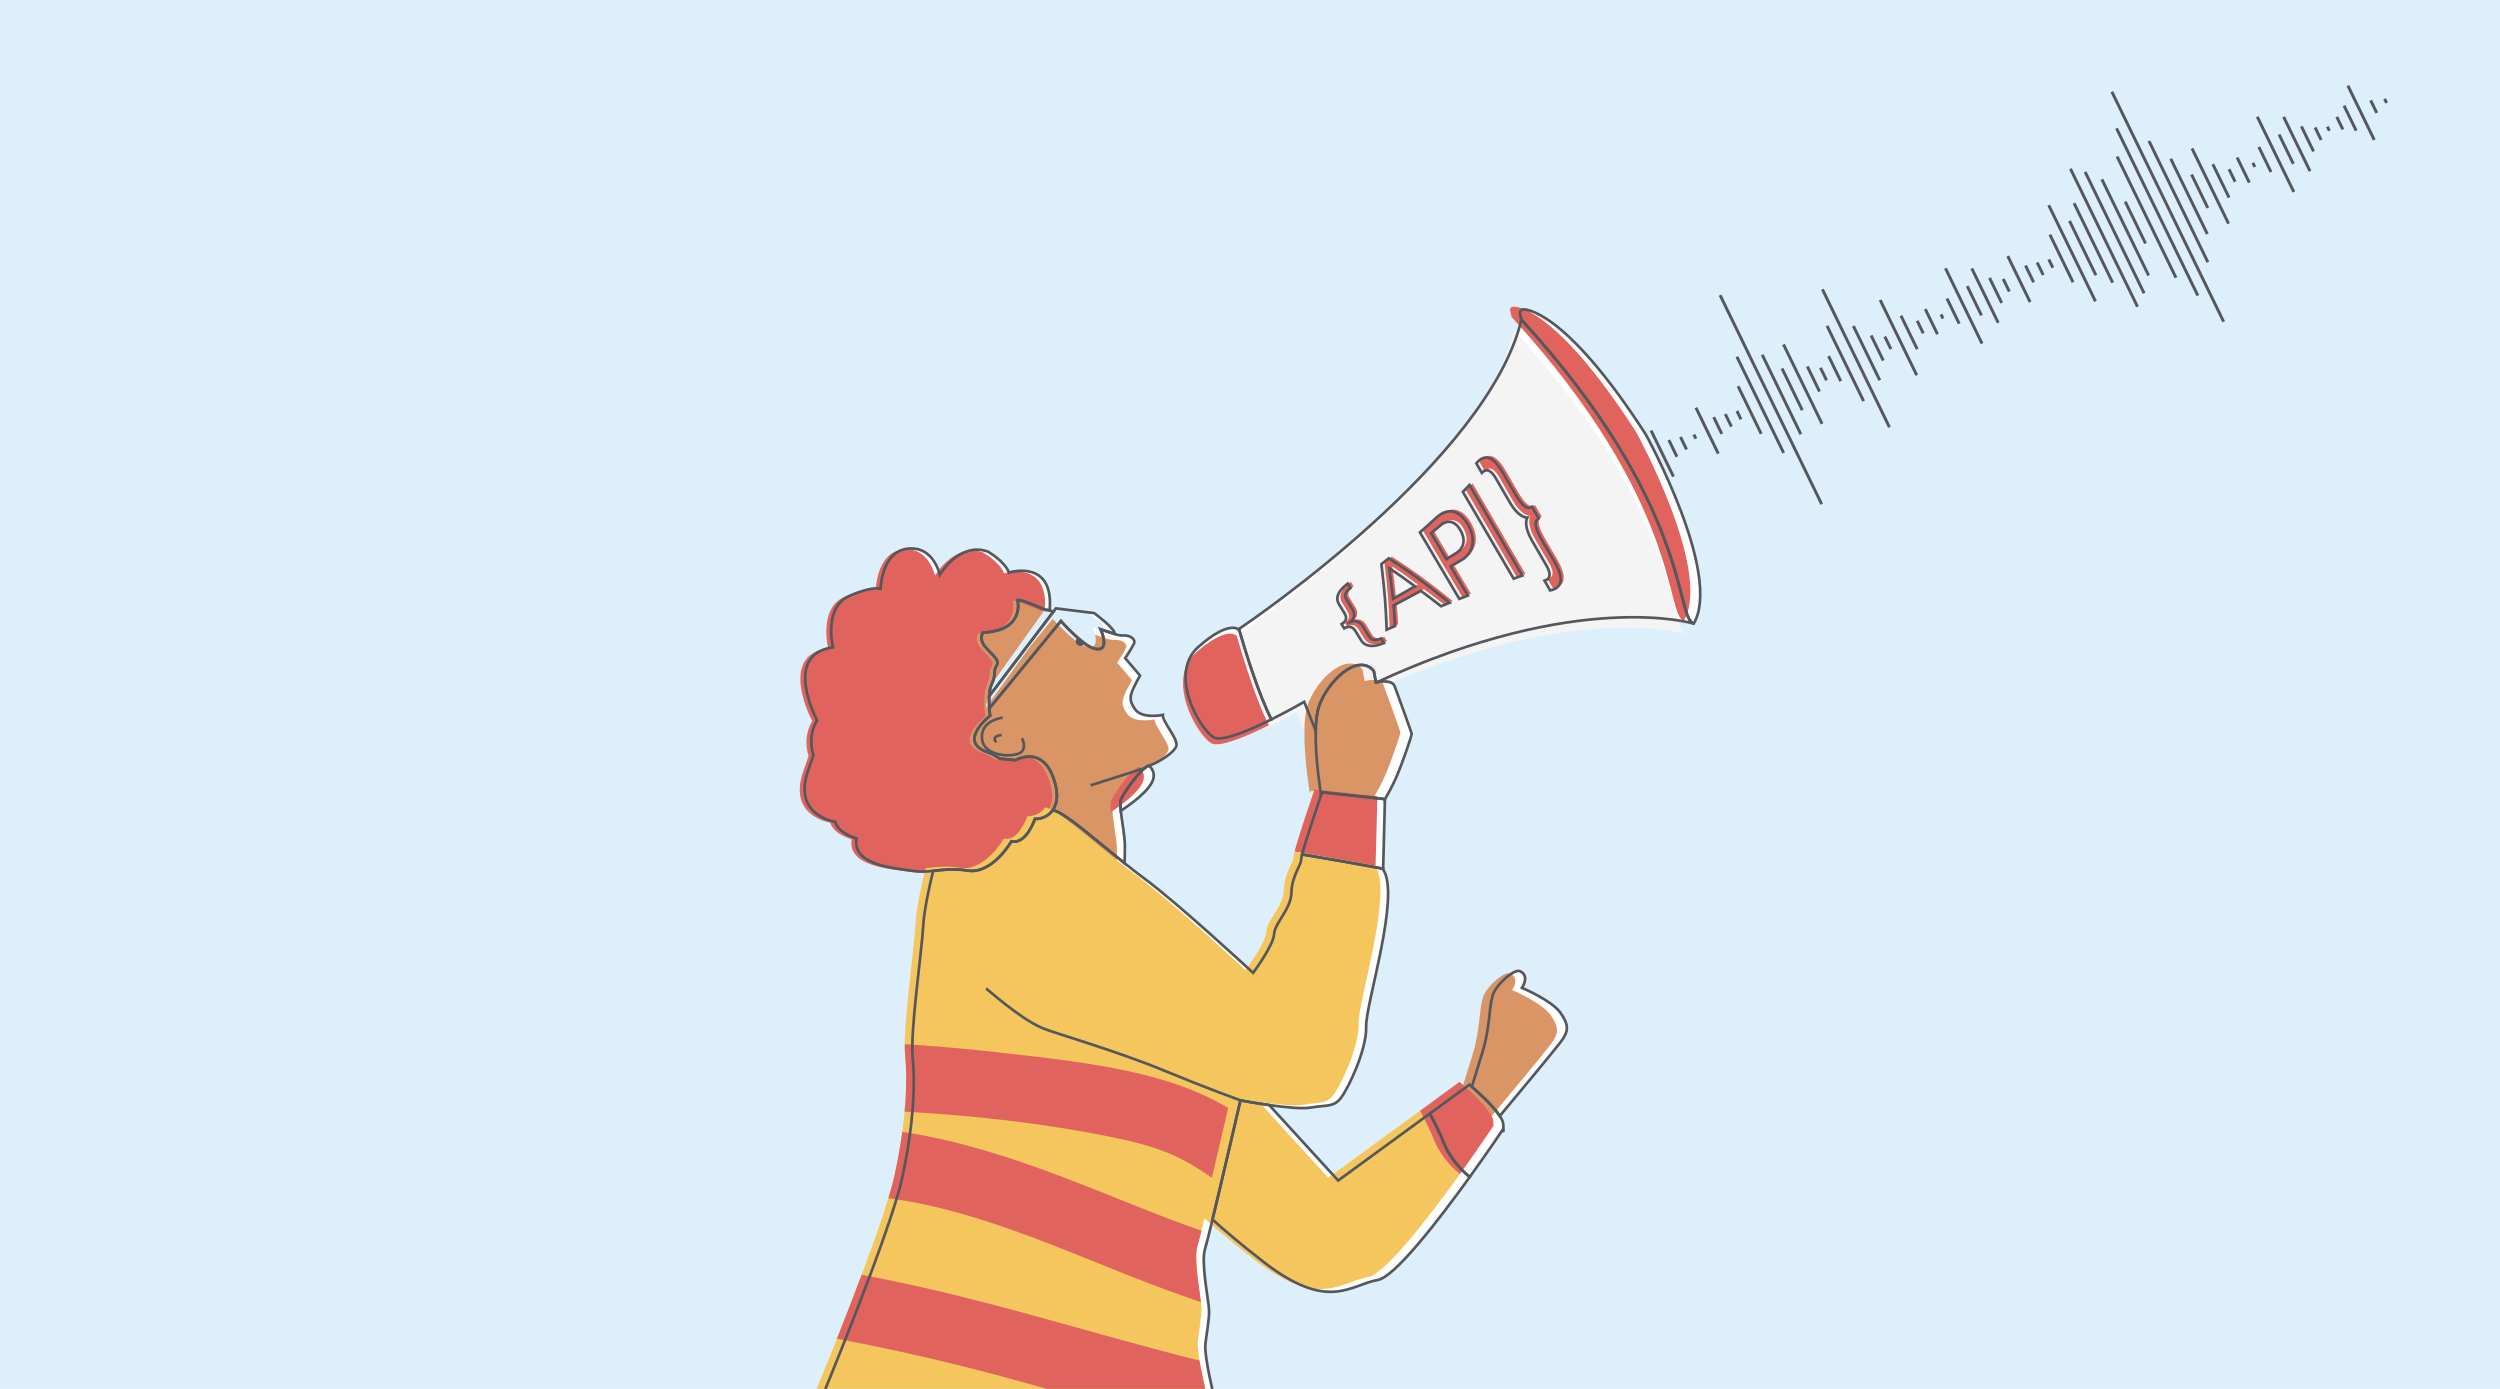<?xml version="1.0" encoding="utf-8"?>
<!-- Generator: Adobe Illustrator 23.0.6, SVG Export Plug-In . SVG Version: 6.00 Build 0)  -->
<svg version="1.1" xmlns="http://www.w3.org/2000/svg" xmlns:xlink="http://www.w3.org/1999/xlink" x="0px" y="0px"
	 viewBox="0 0 841.89 467.72" style="enable-background:new 0 0 841.89 467.72;" xml:space="preserve">
<style type="text/css">
	.st0{clip-path:url(#SVGID_2_);fill:#DCEFFA;}
	.st1{clip-path:url(#SVGID_2_);}
	.st2{fill:none;stroke:#54575C;stroke-miterlimit:10;}
	.st3{fill:#FFFFFF;}
	.st4{fill:#D99566;}
	.st5{fill:#E0635D;}
	.st6{fill:#DCEFFA;}
	.st7{fill:#F4F4F5;}
	.st8{clip-path:url(#SVGID_4_);fill:#F5C65D;}
	.st9{clip-path:url(#SVGID_4_);fill:#E0635D;}
	.st10{fill:#F5C65D;}
	.st11{fill:none;stroke:#54575C;stroke-width:0.911;stroke-miterlimit:10;}
	.st12{fill:#54575C;}
</style>
<g id="Layer_1">
</g>
<g id="Layer_2">
</g>
<g id="Layer_3">
	<g>
		<defs>
			<rect id="SVGID_1_" width="842.41" height="468.8"/>
		</defs>
		<clipPath id="SVGID_2_">
			<use xlink:href="#SVGID_1_"  style="overflow:visible;"/>
		</clipPath>
		<rect class="st0" width="842.41" height="468.8"/>
		<g class="st1">
			<g>
				<line class="st2" x1="571.11" y1="137.29" x2="578.64" y2="152.77"/>
				<line class="st2" x1="579.82" y1="146.1" x2="577.09" y2="140.47"/>
				<line class="st2" x1="583.06" y1="143.66" x2="581.01" y2="139.44"/>
				<line class="st2" x1="615.11" y1="128.08" x2="613.06" y2="123.86"/>
				<line class="st2" x1="586.3" y1="141.22" x2="584.93" y2="138.4"/>
				<line class="st2" x1="593.1" y1="146.09" x2="585.3" y2="130.04"/>
				<line class="st2" x1="600.65" y1="152.52" x2="584.91" y2="120.14"/>
				<line class="st2" x1="613.46" y1="169.78" x2="579.25" y2="99.39"/>
				<line class="st2" x1="606.44" y1="146.22" x2="593.44" y2="119.47"/>
				<line class="st2" x1="606.94" y1="138.15" x2="600.1" y2="124.07"/>
				<line class="st2" x1="613.6" y1="142.74" x2="600.6" y2="115.99"/>
				<line class="st2" x1="612.73" y1="131.85" x2="608.63" y2="123.4"/>
				<line class="st2" x1="619.89" y1="128.37" x2="615.79" y2="119.92"/>
				<line class="st2" x1="627.58" y1="135.07" x2="615.26" y2="109.73"/>
				<line class="st2" x1="647.68" y1="112.25" x2="645.63" y2="108.03"/>
				<line class="st2" x1="652.46" y1="112.54" x2="648.35" y2="104.09"/>
				<line class="st2" x1="653.65" y1="105.87" x2="654.33" y2="107.28"/>
				<line class="st2" x1="636.29" y1="143.89" x2="613.71" y2="97.44"/>
				<line class="st2" x1="633.03" y1="128.07" x2="624.13" y2="109.77"/>
				<line class="st2" x1="634.21" y1="121.41" x2="630.11" y2="112.96"/>
				<line class="st2" x1="636.77" y1="117.56" x2="634.72" y2="113.33"/>
				<line class="st2" x1="659.77" y1="108.99" x2="655.66" y2="100.54"/>
				<line class="st2" x1="667.46" y1="115.69" x2="655.14" y2="90.35"/>
				<line class="st2" x1="667.27" y1="106.21" x2="662.48" y2="96.35"/>
				<line class="st2" x1="672.91" y1="108.69" x2="664.01" y2="90.39"/>
				<line class="st2" x1="674.09" y1="102.02" x2="669.99" y2="93.58"/>
				<line class="st2" x1="676.65" y1="98.17" x2="674.59" y2="93.95"/>
				<line class="st2" x1="645.48" y1="126.37" x2="633.16" y2="101.03"/>
				<line class="st2" x1="645.64" y1="117.59" x2="640.17" y2="106.33"/>
				<line class="st2" x1="676.12" y1="86.24" x2="683.65" y2="101.73"/>
				<line class="st2" x1="684.84" y1="95.06" x2="682.1" y2="89.43"/>
				<line class="st2" x1="688.07" y1="92.62" x2="686.02" y2="88.39"/>
				<line class="st2" x1="722.52" y1="81.97" x2="715.68" y2="67.89"/>
				<line class="st2" x1="691.31" y1="90.17" x2="689.94" y2="87.36"/>
				<line class="st2" x1="798.34" y1="33.8" x2="800.4" y2="38.02"/>
				<line class="st2" x1="790.66" y1="28.83" x2="799.55" y2="47.13"/>
				<line class="st2" x1="786.92" y1="39.35" x2="788.97" y2="43.58"/>
				<line class="st2" x1="698.11" y1="95.05" x2="690.31" y2="79"/>
				<line class="st2" x1="705.66" y1="101.47" x2="689.92" y2="69.1"/>
				<line class="st2" x1="705.82" y1="92.7" x2="696.92" y2="74.39"/>
				<line class="st2" x1="711.45" y1="95.18" x2="698.45" y2="68.43"/>
				<line class="st2" x1="719.82" y1="103.29" x2="697.24" y2="56.84"/>
				<line class="st2" x1="722.03" y1="98.74" x2="702.19" y2="57.91"/>
				<line class="st2" x1="723.56" y1="92.77" x2="707.82" y2="60.39"/>
				<line class="st2" x1="732.77" y1="93.52" x2="712.93" y2="52.69"/>
				<line class="st2" x1="740.12" y1="99.52" x2="712.75" y2="43.21"/>
				<line class="st2" x1="752.69" y1="61.21" x2="750.64" y2="56.99"/>
				<line class="st2" x1="757.47" y1="61.5" x2="753.37" y2="53.05"/>
				<line class="st2" x1="758.66" y1="54.83" x2="759.34" y2="56.24"/>
				<line class="st2" x1="803.03" y1="33.26" x2="803.71" y2="34.67"/>
				<line class="st2" x1="570.41" y1="146.33" x2="571.09" y2="147.74"/>
				<line class="st2" x1="556.01" y1="144.99" x2="563.54" y2="160.48"/>
				<line class="st2" x1="564.72" y1="153.81" x2="561.99" y2="148.18"/>
				<line class="st2" x1="567.96" y1="151.36" x2="565.91" y2="147.14"/>
				<line class="st2" x1="555.31" y1="154.03" x2="555.99" y2="155.44"/>
				<line class="st2" x1="793.46" y1="44.01" x2="789.35" y2="35.56"/>
				<line class="st2" x1="783.75" y1="42.63" x2="784.44" y2="44.04"/>
				<line class="st2" x1="748.83" y1="108.34" x2="711.19" y2="30.91"/>
				<line class="st2" x1="743.52" y1="88.3" x2="723.67" y2="47.47"/>
				<line class="st2" x1="743.33" y1="78.81" x2="731.01" y2="53.47"/>
				<line class="st2" x1="743.49" y1="70.03" x2="738.02" y2="58.77"/>
				<line class="st2" x1="764.78" y1="57.94" x2="760.68" y2="49.5"/>
				<line class="st2" x1="772.47" y1="64.65" x2="760.15" y2="39.31"/>
				<line class="st2" x1="772.29" y1="55.17" x2="767.5" y2="45.31"/>
				<line class="st2" x1="777.92" y1="57.65" x2="769.02" y2="39.35"/>
				<line class="st2" x1="779.1" y1="50.98" x2="775" y2="42.54"/>
				<line class="st2" x1="781.66" y1="47.13" x2="779.61" y2="42.91"/>
				<line class="st2" x1="750.49" y1="75.33" x2="738.18" y2="49.99"/>
				<line class="st2" x1="750.65" y1="66.55" x2="745.18" y2="55.29"/>
			</g>
		</g>
		<g class="st1">
			<g>
				<g>
					<g>
						<path class="st3" d="M353.47,205.58c-0.7-0.18-1.24-0.27-1.54-0.23c0,0-7.79-3.53-9.24-3.28c0,0,2.68,10.34-11.68,10.95
							c0,0-1.46,2.07,0.73,4.74c2.19,2.68,5.11,4.5,3.89,6.33c-1.22,1.82-0.12,3.16-1.7,6.45c-0.5,1.03-0.73,2.44-0.81,3.89
							l20.01-26.33l1.63-2.14C354.28,205.81,353.85,205.68,353.47,205.58z"/>
						<path class="st3" d="M354.6,261.56c-3.89-10.22-11.92-5.96-12.65-5.6l-5.31-0.5c-1.35-0.97-2.71-1.72-4.06-2.18
							c-10.46-3.53,0.85-12.29,0.85-12.29s-0.15-1.02-0.26-2.46c-0.09-1.19-0.15-2.67-0.06-4.11c0.09-1.45,0.32-2.87,0.81-3.89
							c1.58-3.28,0.49-4.62,1.7-6.45c1.22-1.82-1.7-3.65-3.89-6.33c-2.19-2.68-0.73-4.74-0.73-4.74
							c14.35-0.61,11.68-10.95,11.68-10.95c1.46-0.24,9.24,3.28,9.24,3.28c0.3-0.04,0.84,0.05,1.54,0.23
							c0.01-0.12,0.03-0.23,0.04-0.35c1.34-17.15-13.75-12.41-13.75-12.41c-1.34-3.77-7.06-7.06-7.06-7.06
							c-9.73-3.41-16.18,7.79-16.18,7.79s-1.82-8.03-8.39-8.76c-11.24-1.25-11.56,13.5-11.56,13.5c-3.53-0.85-10.58,2.43-10.58,2.43
							c-8.76,3.89-5.47,17.27-5.47,17.27c-17.27,2.43-5.35,24.57-5.35,24.57c-3.53,5.96-1.22,11.68-1.22,11.68l-1.58,4.62
							c-5.96,15.81,8.88,17.88,8.88,17.88c1.09,4.01,7.18,5.6,7.18,5.6c-1.46,9.24,13.02,9.97,19.1,10.95
							c2.44,0.39,4.54,0.23,6.72-0.01c3.26-0.36,6.69-0.91,11.65-0.11c8.27,1.34,14.72-9.85,14.72-9.85
							c4.99,1.22,7.91-7.54,7.91-7.54c1.32,0.04,2.72-0.3,3.95-1.04c0.78-0.47,1.49-1.12,2.06-1.94
							C356.12,270.53,356.63,266.87,354.6,261.56z"/>
						<path class="st3" d="M370.66,211.93l4.74,1.46c0-1.82-6.93-6.93-6.93-6.93l-12.89-1.58l-0.82,1.08l-1.63,2.14l-20.01,26.33
							c-0.09,1.44-0.03,2.92,0.06,4.11l16.41-20.03l7.69-9.39c0,0,7.18,8.15,11.07,9.24C374.29,220.05,370.73,212.08,370.66,211.93
							C370.66,211.93,370.66,211.93,370.66,211.93z"/>
						<path class="st3" d="M512.3,107.61c0.01,0.14,0,0.28-0.03,0.41c-11.61,47-90.51,100.74-95.05,103.8
							c2.33,8.04,6.77,22.38,10.95,30.43c6.01-2.99,11.03-5.91,11.03-5.91l3.88,9.83c0.06-3.19,0.36-6.11,1.07-8.22
							c2.8-8.39,13.02-18.37,18.49-12.04l0.73,3.89c0,0,0.15-0.04,0.4-0.09c68.03-31.43,106.61-19.71,106.61-19.71
							C564.07,208,569.73,170.43,512.3,107.61z"/>
						<path class="st3" d="M469.68,231.15c-0.81-2.24-4.68-1.67-5.93-1.42c-0.25,0.05-0.4,0.09-0.4,0.09l-0.73-3.89
							c-5.47-6.33-15.69,3.65-18.49,12.04c-0.7,2.11-1.01,5.03-1.07,8.22c-0.18,9.48,1.8,21.34,1.8,21.34l0.11,0.02
							c0.16-0.47,0.26-0.75,0.26-0.75l21.17,2.31l0,0.02c1.07-1.85,2.55-4.54,3.77-7.32c2.19-4.99,5.23-14.11,5.23-14.6
							C475.39,246.72,470.65,233.82,469.68,231.15z"/>
						<path class="st3" d="M505.06,375.81c5.45-6.53,18.69-22.44,20.63-25.08c2.46-3.33,2.81-5.44-0.18-9.65
							c-2.98-4.21-12.98-8.42-12.98-8.42s2.81-4.03-0.7-5.61c-1.7-0.76-7.01,3.51-8.77,7.19c-1.75,3.68-1.05,11.22-3.86,20.17
							c-1.39,4.42-2.64,8.54-3.56,11.57C497.64,367.7,502.75,372.26,505.06,375.81z"/>
						<path class="st3" d="M417,211.96c0,0-3.17-3.17-13.41,5.85s0.24,27.55,5.12,30.48c2.72,1.63,11.87-2.27,19.45-6.04
							c-4.17-8.05-8.61-22.39-10.95-30.43C417.08,211.91,417,211.96,417,211.96z"/>
						<path class="st3" d="M554.27,146.38c-27.79-43.15-41.2-42.18-41.2-42.18c-2.11,0.25-0.81,2.11-0.76,3.42
							c57.44,62.81,51.77,100.39,58.06,102.4C580.11,193.19,554.27,146.38,554.27,146.38z"/>
						<path class="st3" d="M377.59,268.98c-0.37,0.78-0.35,2.26-0.16,4.06c3.31-2.17,10.02-6.95,10.96-10.81
							c0.47-1.95-0.33-3.38-1.51-4.41C384.17,258.69,378.68,266.69,377.59,268.98z"/>
						<path class="st3" d="M391.58,240.76c0,0-7.06,1.46-9.37-1.95c-2.31-3.41-1.95-4.74,1.7-11.31l-4.99-5.84
							c0,0,2.68-4.14,3.04-5.11c0.36-0.97-0.85-2.8-4.14-2.55c-1.05,0.08-3.82-0.82-7.17-2.06c0.07,0.15,3.63,8.11-2.31,6.44
							c-3.89-1.09-11.07-9.24-11.07-9.24l-7.69,9.39l-16.41,20.03c0.11,1.44,0.26,2.46,0.26,2.46s-11.31,8.76-0.85,12.29
							c1.34,0.45,2.7,1.21,4.06,2.18l5.31,0.5c0.73-0.36,8.76-4.62,12.65,5.6c2.02,5.31,1.51,8.98-0.07,11.26
							c0.23,0.06,0.46,0.11,0.68,0.18c3.97,1.19,13.76,9.91,23.51,17.7c0.04-1.5,0.09-3.46,0.09-5.78c0-3.54-1.01-8.35-1.38-11.88
							c-0.19-1.8-0.21-3.28,0.16-4.06c1.08-2.29,6.58-10.29,9.28-11.16c0.03-0.01,0.06-0.03,0.08-0.04c2.68-0.73,8.88-4.5,9.24-6.81
							C396.57,248.66,391.34,242.82,391.58,240.76z"/>
						<path class="st3" d="M337.65,241.66c0,0-7.71,0.93-6.94,7.25c0.77,6.32,11.41,6.17,13.26,4.32c1.85-1.85,0.15-4.63,0.15-4.63"
							/>
						<path class="st3" d="M337.34,247.52c0,0-3.7,0.15-1.85,2.47"/>
						<g>
							<path class="st3" d="M466.39,269.12l0-0.02l-21.17-2.31c0,0-0.1,0.28-0.26,0.75c-1.08,3.15-5.27,15.52-6.47,20.19
								c7.78,1.32,19.39,3.31,27.29,4.83L466.39,269.12z"/>
							<path class="st3" d="M465.78,292.82l0.01-0.26c-7.91-1.52-19.52-3.51-27.29-4.83c-0.22,0.85-0.34,1.45-0.33,1.69
								c0.12,1.7-3.16,5.6-3.28,11.19c-0.12,5.6-5.6,10.1-5.84,13.99c-0.24,3.89-7.06,13.02-7.06,13.02s-25.18-23.36-36.74-31.87
								c-2.13-1.57-4.33-3.28-6.53-5.05c-9.75-7.79-19.54-16.51-23.51-17.7c-0.22-0.07-0.45-0.12-0.68-0.18
								c-0.57,0.82-1.28,1.46-2.06,1.94c-1.23,0.74-2.63,1.07-3.95,1.04c0,0-2.92,8.76-7.91,7.54c0,0-6.45,11.19-14.72,9.85
								c-4.96-0.8-8.39-0.25-11.65,0.11c-1.2,4.9-3.08,13.27-3.38,18.88c-0.44,8.35-4.39,35.15-3.51,43.93
								c0.88,8.79,0.44,21.97-3.51,40.42c-3.95,18.45-27.68,75.57-27.68,75.57l132.68-1.76c0,0-3.39-13.54-2.91-17.8
								c0.49-4.26,1.34-8.27,1.22-11.43c-0.12-3.16-2.8-15.94-1.34-20.56c0.37-1.16,1.31-4.91,2.5-9.86
								c3.56-14.73,9.42-40.13,9.42-40.13s4.48,0.84,9.66,1.57c5.24,0.74,11.19,1.35,13.94,0.86c5.47-0.97,7.79,0,10.34-3.41
								c2.55-3.41,8.64-16.3,8.39-23.84C459.82,338.19,471.74,301.58,465.78,292.82z"/>
						</g>
						<g>
							<path class="st3" d="M486.27,385.04c-1.14-2.94-3.15-6.98-4.74-10.05l-30.9,22.56l-23.24-25.43
								c-5.18-0.73-9.66-1.57-9.66-1.57s-5.86,25.41-9.42,40.13c3.89,3.53,9.32,8.15,16.89,14.05c22.27,17.36,29.46,7.89,38.76,6.31
								c5.74-0.98,20.53-20.17,30.99-34.69C491.2,393.51,487.6,388.46,486.27,385.04z"/>
							<path class="st3" d="M506.23,378.61c-0.03-0.77-0.48-1.74-1.17-2.8c-2.31-3.55-7.42-8.11-9.41-9.83
								c-0.51-0.44-0.82-0.7-0.82-0.7l-13.3,9.71c1.6,3.07,3.6,7.12,4.74,10.05c1.32,3.42,4.93,8.47,8.68,11.31
								c6.46-8.97,11.27-16.17,11.27-16.17S506.4,382.64,506.23,378.61z"/>
						</g>
						<line class="st3" x1="385.92" y1="258.51" x2="367.27" y2="264.47"/>
						<path class="st3" d="M362.68,214.93c-0.26,0.27-0.42,0.64-0.42,1.05c0,0.84,0.68,1.52,1.52,1.52c0.54,0,1.01-0.28,1.28-0.7
							C364.78,216.58,362.8,214.95,362.68,214.93z"/>
						<path class="st3" d="M332.06,332.87c0.46,0.23,11.09,9.93,18.82,13.28c4.28,1.85,24.87,7.61,41.57,14.55
							c13.63,5.66,25.27,9.85,25.27,9.85"/>
					</g>
					<g>
						<path class="st4" d="M388.88,242.27c0,0-7.06,1.46-9.37-1.95c-2.31-3.41-1.95-4.74,1.7-11.31l-4.99-5.84
							c0,0,2.68-4.14,3.04-5.11c0.36-0.97-0.85-2.8-4.14-2.55c-1.05,0.08-3.82-0.82-7.17-2.06c0,0.01,0.02,0.04,0.03,0.07
							c-1.69-1.21-3.7-1.93-5.83-1.92c-0.68-0.42-1.49-1.03-1.69-1.13c-0.19-0.09-0.37-0.17-0.56-0.26
							c-1.96-3.05-5.51-4.42-9.13-4.34l0.66-0.87c-0.47-0.15-0.9-0.27-1.28-0.37c-0.7-0.18-1.24-0.27-1.54-0.23
							c0,0-7.79-3.53-9.24-3.28c0,0,2.68,10.34-11.68,10.95c0,0-1.46,2.07,0.73,4.74c2.19,2.68,5.11,4.5,3.89,6.33
							c-1.22,1.82-0.12,3.16-1.7,6.45c-0.13,0.28-0.24,0.58-0.34,0.91c-1.41,1.53-2.72,3.23-3.73,5.04
							c-0.39,0.82-0.77,1.65-1.15,2.48c-0.57,1.35-0.76,1.62-0.59,0.8c-3.76,3.95-6.64,6.48-6.77,12.5
							c-0.08,3.66,2.15,8.26,5.64,9.83c1.65,0.74,3.15,1.46,4.96,1.68c0.59,0.07,6.42,0.24,3.47,0.09c2.51,0.12,4.85-0.76,6.76-2.25
							c-0.18,5.18,2.84,10.48,8.25,11.73c0.31,0.07,0.62,0.16,0.92,0.25c0.15,0.09,0.3,0.18,0.45,0.27
							c0.44,0.43,0.86,0.88,1.26,1.37c-0.2-0.26-0.39-0.51-0.59-0.77c1.58,1.91,3.34,3.38,5.91,4.09c1.01,0.28,2.14,0.4,3.29,0.38
							c4.79,3.52,11.24,9.06,17.69,14.21c0.04-1.5,0.09-3.46,0.09-5.78c0-3.54-1.01-8.35-1.38-11.88c-0.19-1.8-0.21-3.28,0.16-4.06
							c1.08-2.29,6.58-10.29,9.28-11.16c0.03-0.01,0.06-0.03,0.08-0.04c2.68-0.73,8.88-4.5,9.24-6.81
							C393.86,250.18,388.63,244.34,388.88,242.27z"/>
						<path class="st5" d="M352.97,261.84c-3.89-10.22-11.92-5.96-12.65-5.6l-5.31-0.5c-1.35-0.97-2.71-1.72-4.06-2.18
							c-10.46-3.53,0.85-12.29,0.85-12.29s-0.15-1.02-0.26-2.46c-0.09-1.19-0.15-2.67-0.06-4.11c0.09-1.45,0.32-2.87,0.81-3.89
							c1.58-3.28,0.49-4.62,1.7-6.45c1.22-1.82-1.7-3.65-3.89-6.33c-2.19-2.68-0.73-4.74-0.73-4.74
							c14.35-0.61,11.68-10.95,11.68-10.95c1.46-0.24,9.24,3.28,9.24,3.28c0.3-0.04,0.84,0.05,1.54,0.23
							c0.01-0.12,0.03-0.23,0.04-0.35c1.34-17.15-13.75-12.41-13.75-12.41c-1.34-3.77-7.06-7.06-7.06-7.06
							c-9.73-3.41-16.18,7.79-16.18,7.79s-1.82-8.03-8.39-8.76c-11.24-1.25-11.56,13.5-11.56,13.5c-3.53-0.85-10.58,2.43-10.58,2.43
							c-8.76,3.89-5.47,17.27-5.47,17.27c-17.27,2.43-5.35,24.57-5.35,24.57c-3.53,5.96-1.22,11.68-1.22,11.68l-1.58,4.62
							c-5.96,15.81,8.88,17.88,8.88,17.88c1.09,4.01,7.18,5.6,7.18,5.6c-1.46,9.24,13.02,9.97,19.1,10.95
							c2.44,0.39,4.54,0.23,6.72-0.01c3.26-0.36,6.69-0.91,11.65-0.11c8.27,1.34,14.72-9.85,14.72-9.85
							c4.99,1.22,7.91-7.54,7.91-7.54c1.32,0.04,2.72-0.3,3.95-1.04c0.78-0.47,1.49-1.12,2.06-1.94
							C354.49,270.81,355,267.15,352.97,261.84z"/>
						<path class="st6" d="M367.91,211.21l4.74,1.46c0-1.82-6.93-6.93-6.93-6.93l-12.89-1.58l-0.82,1.08l-1.63,2.14l-16.8,23.55
							c-0.09,1.44-1.69,6.22-1.6,7.41l14.86-20.55l7.69-9.39c0,0,7.18,8.15,11.07,9.24C371.54,219.32,367.98,211.36,367.91,211.21
							C367.91,211.21,367.91,211.21,367.91,211.21z"/>
						<path class="st7" d="M509.75,111.13c0.01,0.14,0,0.28-0.03,0.41c-11.61,47-90.51,100.74-95.05,103.8
							c2.33,8.04,6.77,22.38,10.95,30.43c6.01-2.99,11.03-5.91,11.03-5.91l3.88,9.83c0.06-3.19,0.36-6.11,1.07-8.22
							c2.8-8.39,13.02-18.37,18.49-12.04l0.73,3.89c0,0,0.15-0.04,0.4-0.09c68.03-31.43,106.61-19.71,106.61-19.71
							C561.52,211.51,567.18,173.94,509.75,111.13z"/>
						<path class="st4" d="M465.89,230.66c-0.81-2.24-4.68-1.67-5.93-1.42c-0.25,0.05-0.4,0.09-0.4,0.09l-0.73-3.89
							c-5.47-6.33-15.69,3.65-18.49,12.04c-0.7,2.11-1.01,5.03-1.07,8.22c-0.18,9.48,1.8,21.34,1.8,21.34l0.11,0.02
							c0.16-0.47,0.26-0.75,0.26-0.75l21.17,2.31l0,0.02c1.07-1.85,2.55-4.54,3.77-7.32c2.19-4.99,5.23-14.11,5.23-14.6
							C471.61,246.23,466.87,233.33,465.89,230.66z"/>
						<path class="st4" d="M501.74,376.57c5.45-6.53,18.69-22.44,20.63-25.08c2.46-3.33,2.81-5.44-0.18-9.65
							c-2.98-4.21-12.98-8.42-12.98-8.42s2.81-4.03-0.7-5.61c-1.7-0.76-7.01,3.51-8.77,7.19c-1.75,3.68-1.05,11.22-3.86,20.17
							c-1.39,4.42-2.64,8.54-3.56,11.57C494.32,368.47,499.42,373.03,501.74,376.57z"/>
						<path class="st5" d="M416.14,213.94c0,0-3.17-3.17-13.41,5.85c-10.24,9.02,0.24,27.55,5.12,30.48
							c2.72,1.63,11.87-2.27,19.45-6.04c-4.17-8.05-8.61-22.39-10.95-30.43C416.22,213.89,416.14,213.94,416.14,213.94z"/>
						<path class="st5" d="M550.94,145.43c-27.79-43.15-41.2-42.18-41.2-42.18c-2.11,0.25-0.81,2.11-0.76,3.42
							c57.44,62.81,51.77,100.39,58.06,102.4C576.79,192.24,550.94,145.43,550.94,145.43z"/>
						<path class="st5" d="M374.27,269.41c-0.37,0.78-0.35,2.26-0.16,4.06c3.31-2.17,10.02-6.95,10.96-10.81
							c0.47-1.95-0.33-3.38-1.51-4.41C380.85,259.12,375.36,267.12,374.27,269.41z"/>
						<g>
							<path class="st5" d="M463.84,268.17l0-0.02l-21.17-2.31c0,0-0.1,0.28-0.26,0.75c-1.08,3.15-5.27,15.52-6.47,20.19
								c7.78,1.32,19.39,3.31,27.29,4.83L463.84,268.17z"/>
							<g>
								<defs>
									<path id="SVGID_3_" d="M463.23,291.87l0.01-0.26c-7.91-1.52-19.52-3.51-27.29-4.83c-0.22,0.85-0.34,1.45-0.33,1.69
										c0.12,1.7-3.16,5.6-3.28,11.19c-0.12,5.6-5.6,10.1-5.84,13.99c-0.24,3.89-7.06,13.02-7.06,13.02s-25.18-23.36-36.74-31.87
										c-2.13-1.57-4.33-3.28-6.53-5.05c-9.75-7.79-19.54-16.51-23.51-17.7c-0.22-0.07-0.45-0.12-0.68-0.18
										c-0.57,0.82-1.28,1.46-2.06,1.94c-1.23,0.74-2.63,1.07-3.95,1.04c0,0-2.92,8.76-7.91,7.54c0,0-6.45,11.19-14.72,9.85
										c-4.96-0.8-8.39-0.25-11.65,0.11c-1.2,4.9-3.08,13.27-3.38,18.88c-0.44,8.35-4.39,35.15-3.51,43.93
										c0.88,8.79,0.44,21.97-3.51,40.42c-3.95,18.45-27.68,75.57-27.68,75.57l132.68-1.76c0,0-3.39-13.54-2.91-17.8
										c0.49-4.26,1.34-8.27,1.22-11.43c-0.12-3.16-2.8-15.94-1.34-20.56c0.37-1.16,1.31-4.91,2.5-9.86
										c3.56-14.73,9.42-40.13,9.42-40.13s4.48,0.84,9.66,1.57c5.24,0.74,11.19,1.35,13.94,0.86c5.47-0.97,7.79,0,10.34-3.41
										c2.55-3.41,8.64-16.3,8.39-23.84C457.27,337.24,469.19,300.63,463.23,291.87z"/>
								</defs>
								<clipPath id="SVGID_4_">
									<use xlink:href="#SVGID_3_"  style="overflow:visible;"/>
								</clipPath>
								<path class="st8" d="M463.23,291.87l0.01-0.26c-7.91-1.52-19.52-3.51-27.29-4.83c-0.22,0.85-0.34,1.45-0.33,1.69
									c0.12,1.7-3.16,5.6-3.28,11.19c-0.12,5.6-5.6,10.1-5.84,13.99c-0.24,3.89-7.06,13.02-7.06,13.02s-25.18-23.36-36.74-31.87
									c-2.13-1.57-4.33-3.28-6.53-5.05c-9.75-7.79-19.54-16.51-23.51-17.7c-0.22-0.07-0.45-0.12-0.68-0.18
									c-0.57,0.82-1.28,1.46-2.06,1.94c-1.23,0.74-2.63,1.07-3.95,1.04c0,0-2.92,8.76-7.91,7.54c0,0-6.45,11.19-14.72,9.85
									c-4.96-0.8-8.39-0.25-11.65,0.11c-1.2,4.9-3.08,13.27-3.38,18.88c-0.44,8.35-4.39,35.15-3.51,43.93
									c0.88,8.79,0.44,21.97-3.51,40.42c-3.95,18.45-27.68,75.57-27.68,75.57l132.68-1.76c0,0-3.39-13.54-2.91-17.8
									c0.49-4.26,1.34-8.27,1.22-11.43c-0.12-3.16-2.8-15.94-1.34-20.56c0.37-1.16,1.31-4.91,2.5-9.86
									c3.56-14.73,9.42-40.13,9.42-40.13s4.48,0.84,9.66,1.57c5.24,0.74,11.19,1.35,13.94,0.86c5.47-0.97,7.79,0,10.34-3.41
									c2.55-3.41,8.64-16.3,8.39-23.84C457.27,337.24,469.19,300.63,463.23,291.87z"/>
								<path class="st9" d="M496.75,412.02c-0.69-6.11-4.74-11.39-11.39-11.39c-3.34,0-6.96,1.86-9.22,4.65
									c-1.82-0.31-3.62-0.72-5.41-1.14c-4.07-0.96-8.08-2.14-12.02-3.55c-7.44-2.66-14.46-6.41-21.05-10.75
									c-7.01-4.63-13.52-9.97-20.55-14.56c-7.62-4.98-15.97-8.74-24.68-11.36c-17.99-5.41-37.34-7.38-55.93-9.49
									c-18.99-2.16-38.08-3.41-57.19-3.82c-14.66-0.31-14.66,22.46,0,22.78c31.7,0.68,63.85,3.19,94.97,9.52
									c6.84,1.39,13.8,3.07,20.23,5.85c6.78,2.93,12.9,7.28,18.84,11.6c12,8.73,23.85,16.43,37.84,21.67
									c7.34,2.75,14.97,4.7,22.73,5.85c5.4,0.8,10.73,1.09,15.58-1.97C494.05,423.02,497.37,417.49,496.75,412.02z"/>
								<path class="st9" d="M481.88,435.05c-16.91-3.7-33.84-7.39-50.52-12.02c-17.15-4.75-33.75-10.86-50.25-17.49
									c-32.66-13.12-65.97-26.68-101.81-26.02c-14.64,0.27-14.69,23.05,0,22.78c34.25-0.63,66.21,13.37,97.39,25.86
									c15.96,6.39,32.05,12.24,48.62,16.83c16.69,4.63,33.61,8.32,50.52,12.02c6,1.31,12.32-1.8,14.01-7.95
									C491.4,443.37,487.91,436.37,481.88,435.05z"/>
								<path class="st9" d="M480.03,465.48c-30.07,2.98-59.51-2.76-88.46-10.47c-29.76-7.92-59.12-16.98-89.3-23.3
									c-17.14-3.59-34.41-6.55-51.76-8.94c-6.09-0.84-12.23,1.47-14.01,7.95c-1.46,5.32,1.82,13.17,7.95,14.01
									c31.23,4.3,62.18,10.51,92.63,18.7c29.76,8,59.17,17.82,89.7,22.57c17.66,2.75,35.42,4.01,53.24,2.25
									c6.12-0.61,11.39-4.8,11.39-11.39C491.42,471.18,486.19,464.87,480.03,465.48z"/>
							</g>
						</g>
						<g>
							<path class="st10" d="M482.95,384.09c-1.14-2.94-3.15-6.98-4.74-10.05l-30.9,22.56l-23.24-25.43
								c-5.18-0.73-9.66-1.57-9.66-1.57s-5.86,25.41-9.42,40.13c3.89,3.53,9.32,8.15,16.89,14.05c22.27,17.36,29.46,7.89,38.76,6.31
								c5.74-0.98,20.53-20.17,30.99-34.69C487.88,392.56,484.27,387.51,482.95,384.09z"/>
							<path class="st5" d="M502.9,377.66c-0.03-0.77-0.48-1.74-1.17-2.8c-2.31-3.55-7.42-8.11-9.41-9.83
								c-0.51-0.44-0.82-0.7-0.82-0.7l-13.3,9.71c1.6,3.07,3.6,7.12,4.74,10.05c1.32,3.42,4.93,8.47,8.68,11.31
								c6.46-8.97,11.27-16.17,11.27-16.17S503.08,381.69,502.9,377.66z"/>
						</g>
					</g>
					<g>
						<path class="st11" d="M353.47,205.58c-0.7-0.18-1.24-0.27-1.54-0.23c0,0-7.79-3.53-9.24-3.28c0,0,2.68,10.34-11.68,10.95
							c0,0-1.46,2.07,0.73,4.74c2.19,2.68,5.11,4.5,3.89,6.33c-1.22,1.82-0.12,3.16-1.7,6.45c-0.5,1.03-0.73,2.44-0.81,3.89
							l20.01-26.33l1.63-2.14C354.28,205.81,353.85,205.68,353.47,205.58z"/>
						<path class="st11" d="M354.6,261.56c-3.89-10.22-11.92-5.96-12.65-5.6l-5.31-0.5c-1.35-0.97-2.71-1.72-4.06-2.18
							c-10.46-3.53,0.85-12.29,0.85-12.29s-0.15-1.02-0.26-2.46c-0.09-1.19-0.15-2.67-0.06-4.11c0.09-1.45,0.32-2.87,0.81-3.89
							c1.58-3.28,0.49-4.62,1.7-6.45c1.22-1.82-1.7-3.65-3.89-6.33c-2.19-2.68-0.73-4.74-0.73-4.74
							c14.35-0.61,11.68-10.95,11.68-10.95c1.46-0.24,9.24,3.28,9.24,3.28c0.3-0.04,0.84,0.05,1.54,0.23
							c0.01-0.12,0.03-0.23,0.04-0.35c1.34-17.15-13.75-12.41-13.75-12.41c-1.34-3.77-7.06-7.06-7.06-7.06
							c-9.73-3.41-16.18,7.79-16.18,7.79s-1.82-8.03-8.39-8.76c-11.24-1.25-11.56,13.5-11.56,13.5c-3.53-0.85-10.58,2.43-10.58,2.43
							c-8.76,3.89-5.47,17.27-5.47,17.27c-17.27,2.43-5.35,24.57-5.35,24.57c-3.53,5.96-1.22,11.68-1.22,11.68l-1.58,4.62
							c-5.96,15.81,8.88,17.88,8.88,17.88c1.09,4.01,7.18,5.6,7.18,5.6c-1.46,9.24,13.02,9.97,19.1,10.95
							c2.44,0.39,4.54,0.23,6.72-0.01c3.26-0.36,6.69-0.91,11.65-0.11c8.27,1.34,14.72-9.85,14.72-9.85
							c4.99,1.22,7.91-7.54,7.91-7.54c1.32,0.04,2.72-0.3,3.95-1.04c0.78-0.47,1.49-1.12,2.06-1.94
							C356.12,270.53,356.63,266.87,354.6,261.56z"/>
						<path class="st11" d="M370.66,211.93l4.74,1.46c0-1.82-6.93-6.93-6.93-6.93l-12.89-1.58l-0.82,1.08l-1.63,2.14l-20.01,26.33
							c-0.09,1.44-0.03,2.92,0.06,4.11l16.41-20.03l7.69-9.39c0,0,7.18,8.15,11.07,9.24C374.29,220.05,370.73,212.08,370.66,211.93
							C370.66,211.93,370.66,211.93,370.66,211.93z"/>
						<path class="st11" d="M512.3,107.61c0.01,0.14,0,0.28-0.03,0.41c-11.61,47-90.51,100.74-95.05,103.8
							c2.33,8.04,6.77,22.38,10.95,30.43c6.01-2.99,11.03-5.91,11.03-5.91l3.88,9.83c0.06-3.19,0.36-6.11,1.07-8.22
							c2.8-8.39,13.02-18.37,18.49-12.04l0.73,3.89c0,0,0.15-0.04,0.4-0.09c68.03-31.43,106.61-19.71,106.61-19.71
							C564.07,208,569.73,170.43,512.3,107.61z"/>
						<path class="st11" d="M469.68,231.15c-0.81-2.24-4.68-1.67-5.93-1.42c-0.25,0.05-0.4,0.09-0.4,0.09l-0.73-3.89
							c-5.47-6.33-15.69,3.65-18.49,12.04c-0.7,2.11-1.01,5.03-1.07,8.22c-0.18,9.48,1.8,21.34,1.8,21.34l0.11,0.02
							c0.16-0.47,0.26-0.75,0.26-0.75l21.17,2.31l0,0.02c1.07-1.85,2.55-4.54,3.77-7.32c2.19-4.99,5.23-14.11,5.23-14.6
							C475.39,246.72,470.65,233.82,469.68,231.15z"/>
						<path class="st11" d="M505.06,375.81c5.45-6.53,18.69-22.44,20.63-25.08c2.46-3.33,2.81-5.44-0.18-9.65
							c-2.98-4.21-12.98-8.42-12.98-8.42s2.81-4.03-0.7-5.61c-1.7-0.76-7.01,3.51-8.77,7.19c-1.75,3.68-1.05,11.22-3.86,20.17
							c-1.39,4.42-2.64,8.54-3.56,11.57C497.64,367.7,502.75,372.26,505.06,375.81z"/>
						<path class="st11" d="M417,211.96c0,0-3.17-3.17-13.41,5.85s0.24,27.55,5.12,30.48c2.72,1.63,11.87-2.27,19.45-6.04
							c-4.17-8.05-8.61-22.39-10.95-30.43C417.08,211.91,417,211.96,417,211.96z"/>
						<path class="st11" d="M554.27,146.38c-27.79-43.15-41.2-42.18-41.2-42.18c-2.11,0.25-0.81,2.11-0.76,3.42
							c57.44,62.81,51.77,100.39,58.06,102.4C580.11,193.19,554.27,146.38,554.27,146.38z"/>
						<path class="st11" d="M377.59,268.98c-0.37,0.78-0.35,2.26-0.16,4.06c3.31-2.17,10.02-6.95,10.96-10.81
							c0.47-1.95-0.33-3.38-1.51-4.41C384.17,258.69,378.68,266.69,377.59,268.98z"/>
						<path class="st11" d="M391.58,240.76c0,0-7.06,1.46-9.37-1.95c-2.31-3.41-1.95-4.74,1.7-11.31l-4.99-5.84
							c0,0,2.68-4.14,3.04-5.11c0.36-0.97-0.85-2.8-4.14-2.55c-1.05,0.08-3.82-0.82-7.17-2.06c0.07,0.15,3.63,8.11-2.31,6.44
							c-3.89-1.09-11.07-9.24-11.07-9.24l-7.69,9.39l-16.41,20.03c0.11,1.44,0.26,2.46,0.26,2.46s-11.31,8.76-0.85,12.29
							c1.34,0.45,2.7,1.21,4.06,2.18l5.31,0.5c0.73-0.36,8.76-4.62,12.65,5.6c2.02,5.31,1.51,8.98-0.07,11.26
							c0.23,0.06,0.46,0.11,0.68,0.18c3.97,1.19,13.76,9.91,23.51,17.7c0.04-1.5,0.09-3.46,0.09-5.78c0-3.54-1.01-8.35-1.38-11.88
							c-0.19-1.8-0.21-3.28,0.16-4.06c1.08-2.29,6.58-10.29,9.28-11.16c0.03-0.01,0.06-0.03,0.08-0.04c2.68-0.73,8.88-4.5,9.24-6.81
							C396.57,248.66,391.34,242.82,391.58,240.76z"/>
						<path class="st11" d="M337.65,241.66c0,0-7.71,0.93-6.94,7.25c0.77,6.32,11.41,6.17,13.26,4.32c1.85-1.85,0.15-4.63,0.15-4.63
							"/>
						<path class="st11" d="M337.34,247.52c0,0-3.7,0.15-1.85,2.47"/>
						<g>
							<path class="st11" d="M466.39,269.12l0-0.02l-21.17-2.31c0,0-0.1,0.28-0.26,0.75c-1.08,3.15-5.27,15.52-6.47,20.19
								c7.78,1.32,19.39,3.31,27.29,4.83L466.39,269.12z"/>
							<path class="st11" d="M465.78,292.82l0.01-0.26c-7.91-1.52-19.52-3.51-27.29-4.83c-0.22,0.85-0.34,1.45-0.33,1.69
								c0.12,1.7-3.16,5.6-3.28,11.19c-0.12,5.6-5.6,10.1-5.84,13.99c-0.24,3.89-7.06,13.02-7.06,13.02s-25.18-23.36-36.74-31.87
								c-2.13-1.57-4.33-3.28-6.53-5.05c-9.75-7.79-19.54-16.51-23.51-17.7c-0.22-0.07-0.45-0.12-0.68-0.18
								c-0.57,0.82-1.28,1.46-2.06,1.94c-1.23,0.74-2.63,1.07-3.95,1.04c0,0-2.92,8.76-7.91,7.54c0,0-6.45,11.19-14.72,9.85
								c-4.96-0.8-8.39-0.25-11.65,0.11c-1.2,4.9-3.08,13.27-3.38,18.88c-0.44,8.35-4.39,35.15-3.51,43.93
								c0.88,8.79,0.44,21.97-3.51,40.42c-3.95,18.45-27.68,75.57-27.68,75.57l132.68-1.76c0,0-3.39-13.54-2.91-17.8
								c0.49-4.26,1.34-8.27,1.22-11.43c-0.12-3.16-2.8-15.94-1.34-20.56c0.37-1.16,1.31-4.91,2.5-9.86
								c3.56-14.73,9.42-40.13,9.42-40.13s4.48,0.84,9.66,1.57c5.24,0.74,11.19,1.35,13.94,0.86c5.47-0.97,7.79,0,10.34-3.41
								c2.55-3.41,8.64-16.3,8.39-23.84C459.82,338.19,471.74,301.58,465.78,292.82z"/>
						</g>
						<g>
							<path class="st11" d="M486.27,385.04c-1.14-2.94-3.15-6.98-4.74-10.05l-30.9,22.56l-23.24-25.43
								c-5.18-0.73-9.66-1.57-9.66-1.57s-5.86,25.41-9.42,40.13c3.89,3.53,9.32,8.15,16.89,14.05c22.27,17.36,29.46,7.89,38.76,6.31
								c5.74-0.98,20.53-20.17,30.99-34.69C491.2,393.51,487.6,388.46,486.27,385.04z"/>
							<path class="st11" d="M506.23,378.61c-0.03-0.77-0.48-1.74-1.17-2.8c-2.31-3.55-7.42-8.11-9.41-9.83
								c-0.51-0.44-0.82-0.7-0.82-0.7l-13.3,9.71c1.6,3.07,3.6,7.12,4.74,10.05c1.32,3.42,4.93,8.47,8.68,11.31
								c6.46-8.97,11.27-16.17,11.27-16.17S506.4,382.64,506.23,378.61z"/>
						</g>
						<line class="st11" x1="385.92" y1="258.51" x2="367.27" y2="264.47"/>
						<path class="st12" d="M362.68,214.93c-0.26,0.27-0.42,0.64-0.42,1.05c0,0.84,0.68,1.52,1.52,1.52c0.54,0,1.01-0.28,1.28-0.7
							C364.78,216.58,362.8,214.95,362.68,214.93z"/>
						<path class="st11" d="M332.06,332.87c0.46,0.23,11.09,9.93,18.82,13.28c4.28,1.85,24.87,7.61,41.57,14.55
							c13.63,5.66,25.27,9.85,25.27,9.85"/>
					</g>
				</g>
			</g>
			<g>
				<g>
					<g>
						<path class="st5" d="M457.55,212.02c-1.05-1.72-2.32-1.84-3.84-1c-0.35-0.58-0.53-0.87-0.89-1.44c1.53-0.89,2-2,0.95-3.71
							c-0.72-1.18-1.08-1.77-1.8-2.94c-1.4-2.28-0.21-4.61,2.93-6.99c0.37,0.6,0.55,0.91,0.92,1.51c-1.88,1.37-2.08,2.63-1.42,3.71
							c0.85,1.4,1.28,2.1,2.14,3.51c1.23,2.02-0.01,3.6-0.49,4.04c0.63-0.19,2.66-0.48,3.91,1.55c0.86,1.41,1.29,2.12,2.16,3.54
							c0.67,1.1,1.92,1.56,4.05,0.64c0.37,0.62,0.56,0.92,0.94,1.54c-3.63,1.48-6.33,1.32-7.74-0.99
							C458.63,213.8,458.27,213.21,457.55,212.02z"/>
						<path class="st5" d="M470.35,203.3c0.23,2.85,0.33,4.23,0.48,6.93c-1.14,0.51-1.71,0.76-2.84,1.27
							c-0.3-8.1-0.61-12.46-1.76-22.11c0.99-0.78,1.49-1.17,2.47-1.95c7.62,4.94,11.67,7.83,20.51,14.96
							c-1.16,0.47-1.74,0.71-2.9,1.18c-2.79-2.2-4.15-3.23-6.8-5.19C475.85,200.35,474.01,201.33,470.35,203.3z M468.87,190.75
							c0.6,4.3,0.85,6.37,1.26,10.35c2.96-1.69,4.45-2.53,7.41-4.23C473.96,194.23,472.23,193.01,468.87,190.75z"/>
						<path class="st5" d="M479.2,178.69c2.24-1.96,3.36-2.96,5.56-4.99c3.64-3.36,7.64-2.73,10.56,2.25
							c2.9,4.95,1.92,9.72-2.12,12.07c-1.46,0.85-2.19,1.27-3.65,2.11c2.31,3.91,3.48,5.88,5.81,9.83
							c-1.16,0.45-1.73,0.68-2.89,1.14C487.12,192.05,484.47,187.57,479.2,178.69z M491.48,185.62c2.7-1.71,3.11-4.68,1.32-7.73
							c-1.77-3.01-4.29-3.6-6.76-1.49c-1.22,1.05-1.84,1.56-3.07,2.59c2.06,3.48,3.09,5.23,5.17,8.74
							C489.48,186.89,490.15,186.47,491.48,185.62z"/>
						<path class="st5" d="M493.66,165.06c0.9-0.92,1.34-1.38,2.23-2.31c5.93,10.17,11.86,20.33,17.79,30.5
							c-1.18,0.4-1.77,0.61-2.94,1.02C505.05,184.53,499.35,174.8,493.66,165.06z"/>
						<path class="st5" d="M524.51,188.6c3.34,5.77,2.54,8.81-1.44,9.66c-0.77-1.32-1.15-1.98-1.92-3.3
							c2.3-0.62,2.06-2.67,0.58-5.21c-1.91-3.29-2.86-4.93-4.76-8.2c-2.73-4.71-1.98-7.18-1.61-7.82c-0.72,0.03-3.18-0.44-5.9-5.12
							c-1.88-3.25-2.82-4.87-4.7-8.1c-1.45-2.5-3.07-3.63-4.71-1.83c-0.75-1.29-1.12-1.94-1.87-3.22c2.66-3.22,5.59-2.63,8.88,3.04
							c1.69,2.92,2.54,4.39,4.24,7.33c2.47,4.26,4.18,5.26,5.65,4.26c0.89,1.54,1.34,2.31,2.23,3.86c-1.49,0.88-1.48,2.94,1.01,7.23
							C521.93,184.14,522.79,185.62,524.51,188.6z"/>
					</g>
				</g>
			</g>
			<g>
				<g>
					<path class="st11" d="M456.51,212.6c-1.05-1.72-2.32-1.84-3.84-1c-0.35-0.58-0.53-0.87-0.89-1.44c1.53-0.89,2-2,0.95-3.71
						c-0.72-1.18-1.08-1.77-1.8-2.94c-1.4-2.28-0.21-4.61,2.93-6.99c0.37,0.6,0.55,0.91,0.92,1.51c-1.88,1.37-2.08,2.63-1.42,3.71
						c0.85,1.4,1.28,2.1,2.14,3.51c1.23,2.02-0.01,3.6-0.49,4.04c0.63-0.19,2.66-0.48,3.91,1.55c0.86,1.41,1.29,2.12,2.16,3.54
						c0.67,1.1,1.92,1.56,4.05,0.64c0.37,0.62,0.56,0.92,0.94,1.54c-3.63,1.48-6.33,1.32-7.74-0.99
						C457.6,214.38,457.24,213.79,456.51,212.6z"/>
					<path class="st11" d="M469.32,203.88c0.23,2.85,0.33,4.23,0.48,6.93c-1.14,0.51-1.71,0.76-2.84,1.27
						c-0.3-8.1-0.61-12.46-1.76-22.11c0.99-0.78,1.49-1.17,2.47-1.95c7.62,4.94,11.67,7.83,20.51,14.96
						c-1.16,0.47-1.74,0.71-2.9,1.18c-2.79-2.2-4.15-3.23-6.8-5.19C474.81,200.93,472.98,201.92,469.32,203.88z M467.84,191.33
						c0.6,4.3,0.85,6.37,1.26,10.35c2.96-1.69,4.45-2.53,7.41-4.23C472.93,194.81,471.2,193.59,467.84,191.33z"/>
					<path class="st11" d="M478.17,179.28c2.24-1.96,3.36-2.96,5.56-4.99c3.64-3.36,7.64-2.73,10.56,2.25
						c2.9,4.95,1.92,9.72-2.12,12.07c-1.46,0.85-2.19,1.27-3.65,2.11c2.31,3.91,3.48,5.88,5.81,9.83c-1.16,0.45-1.73,0.68-2.89,1.14
						C486.09,192.63,483.44,188.15,478.17,179.28z M490.45,186.2c2.7-1.71,3.11-4.68,1.32-7.73c-1.77-3.01-4.29-3.6-6.76-1.49
						c-1.22,1.05-1.84,1.56-3.07,2.59c2.06,3.48,3.09,5.23,5.17,8.74C488.44,187.47,489.11,187.05,490.45,186.2z"/>
					<path class="st11" d="M492.63,165.64c0.9-0.92,1.34-1.38,2.23-2.31c5.93,10.17,11.86,20.33,17.79,30.5
						c-1.18,0.4-1.77,0.61-2.94,1.02C504.01,185.11,498.32,175.38,492.63,165.64z"/>
					<path class="st11" d="M523.48,189.18c3.34,5.77,2.54,8.81-1.44,9.66c-0.77-1.32-1.15-1.98-1.92-3.3
						c2.3-0.62,2.06-2.67,0.58-5.21c-1.91-3.29-2.86-4.93-4.76-8.2c-2.73-4.71-1.98-7.18-1.61-7.82c-0.72,0.03-3.18-0.44-5.89-5.12
						c-1.88-3.25-2.82-4.87-4.7-8.1c-1.45-2.5-3.07-3.63-4.71-1.83c-0.75-1.29-1.12-1.94-1.87-3.22c2.66-3.22,5.59-2.63,8.88,3.04
						c1.69,2.92,2.54,4.39,4.24,7.33c2.47,4.26,4.18,5.26,5.65,4.26c0.89,1.54,1.34,2.31,2.23,3.86c-1.49,0.88-1.48,2.94,1.01,7.23
						C520.9,184.72,521.76,186.21,523.48,189.18z"/>
				</g>
			</g>
		</g>
	</g>
</g>
</svg>
